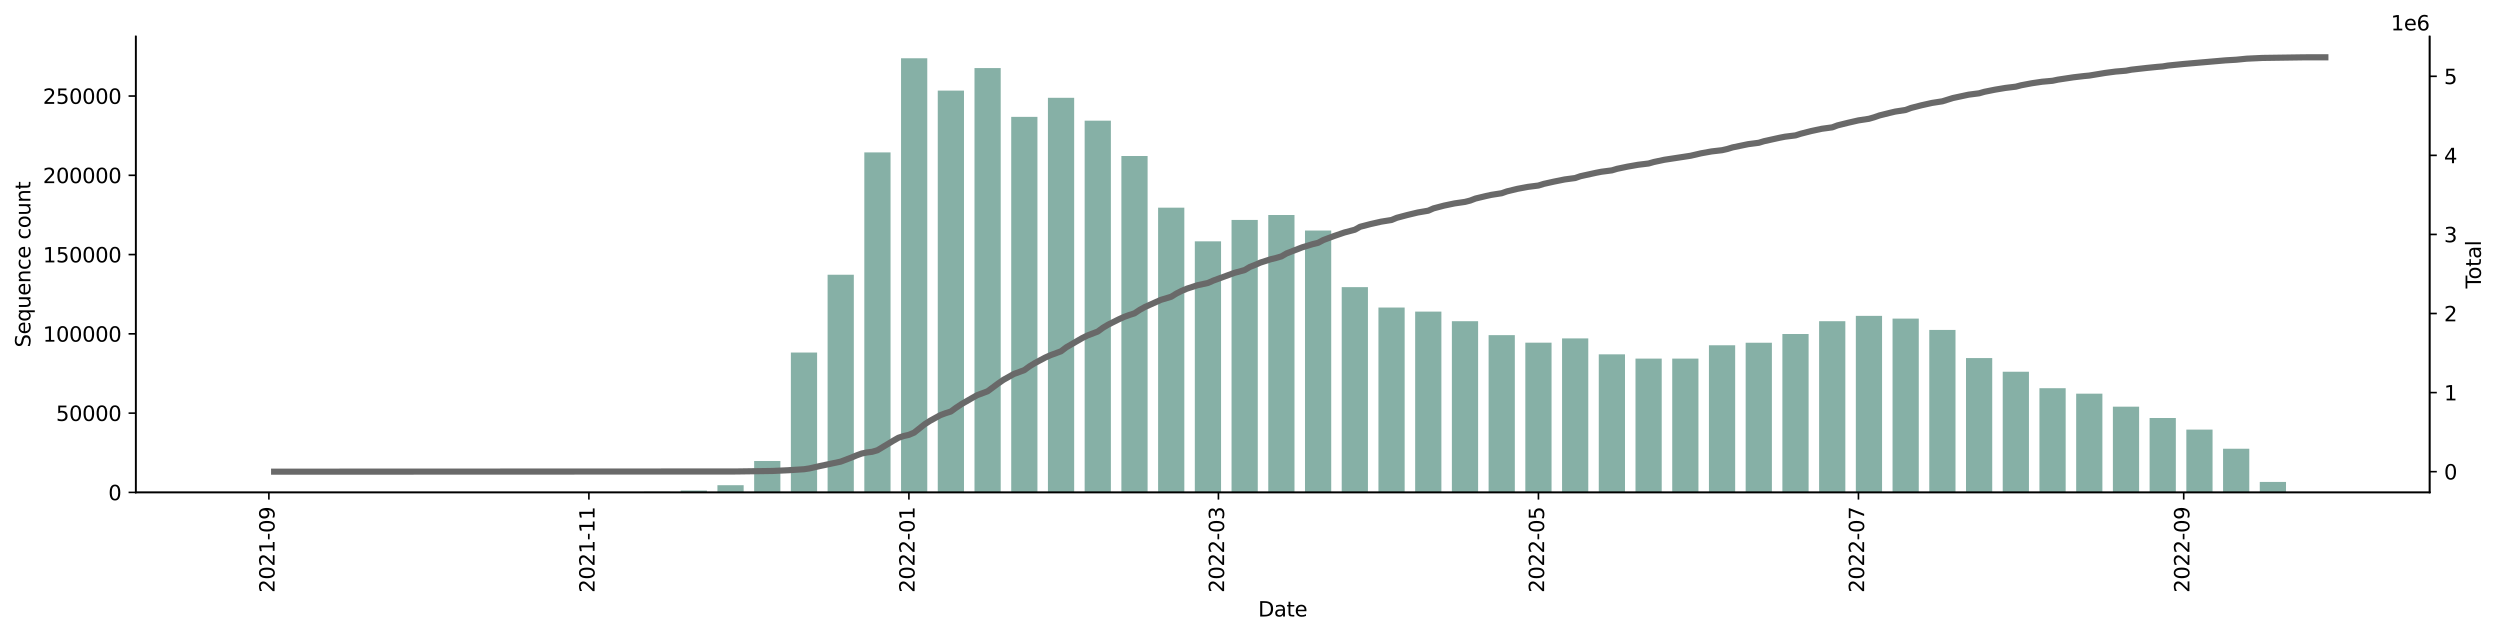 <?xml version="1.0" encoding="utf-8" standalone="no"?>
<!DOCTYPE svg PUBLIC "-//W3C//DTD SVG 1.1//EN"
  "http://www.w3.org/Graphics/SVG/1.1/DTD/svg11.dtd">
<svg xmlns:xlink="http://www.w3.org/1999/xlink" width="1216.294pt" height="309.219pt" viewBox="0 0 1216.294 309.219" xmlns="http://www.w3.org/2000/svg" version="1.1">
 <defs>
  <style type="text/css">*{stroke-linejoin: round; stroke-linecap: butt}</style>
 </defs>
 <g id="figure_1">
  <g id="patch_1">
   <path d="M 0 309.219 
L 1216.294 309.219 
L 1216.294 0 
L 0 0 
z
" style="fill: #ffffff"/>
  </g>
  <g id="axes_1">
   <g id="patch_2">
    <path d="M 66.053 239.558 
L 1182.053 239.558 
L 1182.053 17.798 
L 66.053 17.798 
z
" style="fill: #ffffff"/>
   </g>
   <g id="patch_3">
    <path d="M 116.78 239.558 
L 129.542 239.558 
L 129.542 239.558 
L 116.78 239.558 
z
" clip-path="url(#pa770d6dba9)" style="fill: #86b0a6"/>
   </g>
   <g id="patch_4">
    <path d="M 134.647 239.558 
L 147.408 239.558 
L 147.408 239.555 
L 134.647 239.555 
z
" clip-path="url(#pa770d6dba9)" style="fill: #86b0a6"/>
   </g>
   <g id="patch_5">
    <path d="M 152.513 239.558 
L 165.274 239.558 
L 165.274 239.555 
L 152.513 239.555 
z
" clip-path="url(#pa770d6dba9)" style="fill: #86b0a6"/>
   </g>
   <g id="patch_6">
    <path d="M 170.379 239.558 
L 183.141 239.558 
L 183.141 239.556 
L 170.379 239.556 
z
" clip-path="url(#pa770d6dba9)" style="fill: #86b0a6"/>
   </g>
   <g id="patch_7">
    <path d="M 188.245 239.558 
L 201.007 239.558 
L 201.007 239.541 
L 188.245 239.541 
z
" clip-path="url(#pa770d6dba9)" style="fill: #86b0a6"/>
   </g>
   <g id="patch_8">
    <path d="M 206.111 239.558 
L 218.873 239.558 
L 218.873 239.554 
L 206.111 239.554 
z
" clip-path="url(#pa770d6dba9)" style="fill: #86b0a6"/>
   </g>
   <g id="patch_9">
    <path d="M 223.978 239.558 
L 236.739 239.558 
L 236.739 239.548 
L 223.978 239.548 
z
" clip-path="url(#pa770d6dba9)" style="fill: #86b0a6"/>
   </g>
   <g id="patch_10">
    <path d="M 241.844 239.558 
L 254.605 239.558 
L 254.605 239.551 
L 241.844 239.551 
z
" clip-path="url(#pa770d6dba9)" style="fill: #86b0a6"/>
   </g>
   <g id="patch_11">
    <path d="M 259.71 239.558 
L 272.472 239.558 
L 272.472 239.545 
L 259.71 239.545 
z
" clip-path="url(#pa770d6dba9)" style="fill: #86b0a6"/>
   </g>
   <g id="patch_12">
    <path d="M 277.576 239.558 
L 290.338 239.558 
L 290.338 239.547 
L 277.576 239.547 
z
" clip-path="url(#pa770d6dba9)" style="fill: #86b0a6"/>
   </g>
   <g id="patch_13">
    <path d="M 295.442 239.558 
L 308.204 239.558 
L 308.204 239.525 
L 295.442 239.525 
z
" clip-path="url(#pa770d6dba9)" style="fill: #86b0a6"/>
   </g>
   <g id="patch_14">
    <path d="M 313.309 239.558 
L 326.07 239.558 
L 326.07 239.273 
L 313.309 239.273 
z
" clip-path="url(#pa770d6dba9)" style="fill: #86b0a6"/>
   </g>
   <g id="patch_15">
    <path d="M 331.175 239.558 
L 343.936 239.558 
L 343.936 238.669 
L 331.175 238.669 
z
" clip-path="url(#pa770d6dba9)" style="fill: #86b0a6"/>
   </g>
   <g id="patch_16">
    <path d="M 349.041 239.558 
L 361.803 239.558 
L 361.803 236.068 
L 349.041 236.068 
z
" clip-path="url(#pa770d6dba9)" style="fill: #86b0a6"/>
   </g>
   <g id="patch_17">
    <path d="M 366.907 239.558 
L 379.669 239.558 
L 379.669 224.297 
L 366.907 224.297 
z
" clip-path="url(#pa770d6dba9)" style="fill: #86b0a6"/>
   </g>
   <g id="patch_18">
    <path d="M 384.774 239.558 
L 397.535 239.558 
L 397.535 171.512 
L 384.774 171.512 
z
" clip-path="url(#pa770d6dba9)" style="fill: #86b0a6"/>
   </g>
   <g id="patch_19">
    <path d="M 402.64 239.558 
L 415.401 239.558 
L 415.401 133.675 
L 402.64 133.675 
z
" clip-path="url(#pa770d6dba9)" style="fill: #86b0a6"/>
   </g>
   <g id="patch_20">
    <path d="M 420.506 239.558 
L 433.268 239.558 
L 433.268 74.137 
L 420.506 74.137 
z
" clip-path="url(#pa770d6dba9)" style="fill: #86b0a6"/>
   </g>
   <g id="patch_21">
    <path d="M 438.372 239.558 
L 451.134 239.558 
L 451.134 28.358 
L 438.372 28.358 
z
" clip-path="url(#pa770d6dba9)" style="fill: #86b0a6"/>
   </g>
   <g id="patch_22">
    <path d="M 456.238 239.558 
L 469 239.558 
L 469 44.088 
L 456.238 44.088 
z
" clip-path="url(#pa770d6dba9)" style="fill: #86b0a6"/>
   </g>
   <g id="patch_23">
    <path d="M 474.105 239.558 
L 486.866 239.558 
L 486.866 33.105 
L 474.105 33.105 
z
" clip-path="url(#pa770d6dba9)" style="fill: #86b0a6"/>
   </g>
   <g id="patch_24">
    <path d="M 491.971 239.558 
L 504.732 239.558 
L 504.732 56.85 
L 491.971 56.85 
z
" clip-path="url(#pa770d6dba9)" style="fill: #86b0a6"/>
   </g>
   <g id="patch_25">
    <path d="M 509.837 239.558 
L 522.599 239.558 
L 522.599 47.575 
L 509.837 47.575 
z
" clip-path="url(#pa770d6dba9)" style="fill: #86b0a6"/>
   </g>
   <g id="patch_26">
    <path d="M 527.703 239.558 
L 540.465 239.558 
L 540.465 58.716 
L 527.703 58.716 
z
" clip-path="url(#pa770d6dba9)" style="fill: #86b0a6"/>
   </g>
   <g id="patch_27">
    <path d="M 545.569 239.558 
L 558.331 239.558 
L 558.331 75.908 
L 545.569 75.908 
z
" clip-path="url(#pa770d6dba9)" style="fill: #86b0a6"/>
   </g>
   <g id="patch_28">
    <path d="M 563.436 239.558 
L 576.197 239.558 
L 576.197 101.046 
L 563.436 101.046 
z
" clip-path="url(#pa770d6dba9)" style="fill: #86b0a6"/>
   </g>
   <g id="patch_29">
    <path d="M 581.302 239.558 
L 594.063 239.558 
L 594.063 117.424 
L 581.302 117.424 
z
" clip-path="url(#pa770d6dba9)" style="fill: #86b0a6"/>
   </g>
   <g id="patch_30">
    <path d="M 599.168 239.558 
L 611.93 239.558 
L 611.93 107.001 
L 599.168 107.001 
z
" clip-path="url(#pa770d6dba9)" style="fill: #86b0a6"/>
   </g>
   <g id="patch_31">
    <path d="M 617.034 239.558 
L 629.796 239.558 
L 629.796 104.603 
L 617.034 104.603 
z
" clip-path="url(#pa770d6dba9)" style="fill: #86b0a6"/>
   </g>
   <g id="patch_32">
    <path d="M 634.9 239.558 
L 647.662 239.558 
L 647.662 112.15 
L 634.9 112.15 
z
" clip-path="url(#pa770d6dba9)" style="fill: #86b0a6"/>
   </g>
   <g id="patch_33">
    <path d="M 652.767 239.558 
L 665.528 239.558 
L 665.528 139.682 
L 652.767 139.682 
z
" clip-path="url(#pa770d6dba9)" style="fill: #86b0a6"/>
   </g>
   <g id="patch_34">
    <path d="M 670.633 239.558 
L 683.394 239.558 
L 683.394 149.616 
L 670.633 149.616 
z
" clip-path="url(#pa770d6dba9)" style="fill: #86b0a6"/>
   </g>
   <g id="patch_35">
    <path d="M 688.499 239.558 
L 701.261 239.558 
L 701.261 151.596 
L 688.499 151.596 
z
" clip-path="url(#pa770d6dba9)" style="fill: #86b0a6"/>
   </g>
   <g id="patch_36">
    <path d="M 706.365 239.558 
L 719.127 239.558 
L 719.127 156.273 
L 706.365 156.273 
z
" clip-path="url(#pa770d6dba9)" style="fill: #86b0a6"/>
   </g>
   <g id="patch_37">
    <path d="M 724.232 239.558 
L 736.993 239.558 
L 736.993 163.041 
L 724.232 163.041 
z
" clip-path="url(#pa770d6dba9)" style="fill: #86b0a6"/>
   </g>
   <g id="patch_38">
    <path d="M 742.098 239.558 
L 754.859 239.558 
L 754.859 166.71 
L 742.098 166.71 
z
" clip-path="url(#pa770d6dba9)" style="fill: #86b0a6"/>
   </g>
   <g id="patch_39">
    <path d="M 759.964 239.558 
L 772.726 239.558 
L 772.726 164.63 
L 759.964 164.63 
z
" clip-path="url(#pa770d6dba9)" style="fill: #86b0a6"/>
   </g>
   <g id="patch_40">
    <path d="M 777.83 239.558 
L 790.592 239.558 
L 790.592 172.39 
L 777.83 172.39 
z
" clip-path="url(#pa770d6dba9)" style="fill: #86b0a6"/>
   </g>
   <g id="patch_41">
    <path d="M 795.696 239.558 
L 808.458 239.558 
L 808.458 174.453 
L 795.696 174.453 
z
" clip-path="url(#pa770d6dba9)" style="fill: #86b0a6"/>
   </g>
   <g id="patch_42">
    <path d="M 813.563 239.558 
L 826.324 239.558 
L 826.324 174.475 
L 813.563 174.475 
z
" clip-path="url(#pa770d6dba9)" style="fill: #86b0a6"/>
   </g>
   <g id="patch_43">
    <path d="M 831.429 239.558 
L 844.19 239.558 
L 844.19 167.978 
L 831.429 167.978 
z
" clip-path="url(#pa770d6dba9)" style="fill: #86b0a6"/>
   </g>
   <g id="patch_44">
    <path d="M 849.295 239.558 
L 862.057 239.558 
L 862.057 166.747 
L 849.295 166.747 
z
" clip-path="url(#pa770d6dba9)" style="fill: #86b0a6"/>
   </g>
   <g id="patch_45">
    <path d="M 867.161 239.558 
L 879.923 239.558 
L 879.923 162.499 
L 867.161 162.499 
z
" clip-path="url(#pa770d6dba9)" style="fill: #86b0a6"/>
   </g>
   <g id="patch_46">
    <path d="M 885.027 239.558 
L 897.789 239.558 
L 897.789 156.285 
L 885.027 156.285 
z
" clip-path="url(#pa770d6dba9)" style="fill: #86b0a6"/>
   </g>
   <g id="patch_47">
    <path d="M 902.894 239.558 
L 915.655 239.558 
L 915.655 153.662 
L 902.894 153.662 
z
" clip-path="url(#pa770d6dba9)" style="fill: #86b0a6"/>
   </g>
   <g id="patch_48">
    <path d="M 920.76 239.558 
L 933.521 239.558 
L 933.521 154.996 
L 920.76 154.996 
z
" clip-path="url(#pa770d6dba9)" style="fill: #86b0a6"/>
   </g>
   <g id="patch_49">
    <path d="M 938.626 239.558 
L 951.388 239.558 
L 951.388 160.516 
L 938.626 160.516 
z
" clip-path="url(#pa770d6dba9)" style="fill: #86b0a6"/>
   </g>
   <g id="patch_50">
    <path d="M 956.492 239.558 
L 969.254 239.558 
L 969.254 174.197 
L 956.492 174.197 
z
" clip-path="url(#pa770d6dba9)" style="fill: #86b0a6"/>
   </g>
   <g id="patch_51">
    <path d="M 974.358 239.558 
L 987.12 239.558 
L 987.12 180.867 
L 974.358 180.867 
z
" clip-path="url(#pa770d6dba9)" style="fill: #86b0a6"/>
   </g>
   <g id="patch_52">
    <path d="M 992.225 239.558 
L 1004.986 239.558 
L 1004.986 188.851 
L 992.225 188.851 
z
" clip-path="url(#pa770d6dba9)" style="fill: #86b0a6"/>
   </g>
   <g id="patch_53">
    <path d="M 1010.091 239.558 
L 1022.852 239.558 
L 1022.852 191.522 
L 1010.091 191.522 
z
" clip-path="url(#pa770d6dba9)" style="fill: #86b0a6"/>
   </g>
   <g id="patch_54">
    <path d="M 1027.957 239.558 
L 1040.719 239.558 
L 1040.719 197.846 
L 1027.957 197.846 
z
" clip-path="url(#pa770d6dba9)" style="fill: #86b0a6"/>
   </g>
   <g id="patch_55">
    <path d="M 1045.823 239.558 
L 1058.585 239.558 
L 1058.585 203.376 
L 1045.823 203.376 
z
" clip-path="url(#pa770d6dba9)" style="fill: #86b0a6"/>
   </g>
   <g id="patch_56">
    <path d="M 1063.689 239.558 
L 1076.451 239.558 
L 1076.451 209 
L 1063.689 209 
z
" clip-path="url(#pa770d6dba9)" style="fill: #86b0a6"/>
   </g>
   <g id="patch_57">
    <path d="M 1081.556 239.558 
L 1094.317 239.558 
L 1094.317 218.327 
L 1081.556 218.327 
z
" clip-path="url(#pa770d6dba9)" style="fill: #86b0a6"/>
   </g>
   <g id="patch_58">
    <path d="M 1099.422 239.558 
L 1112.183 239.558 
L 1112.183 234.471 
L 1099.422 234.471 
z
" clip-path="url(#pa770d6dba9)" style="fill: #86b0a6"/>
   </g>
   <g id="patch_59">
    <path d="M 1117.288 239.558 
L 1130.05 239.558 
L 1130.05 239.419 
L 1117.288 239.419 
z
" clip-path="url(#pa770d6dba9)" style="fill: #86b0a6"/>
   </g>
   <g id="matplotlib.axis_1">
    <g id="xtick_1">
     <g id="line2d_1">
      <defs>
       <path id="m1802aa2266" d="M 0 0 
L 0 3.5 
" style="stroke: #000000; stroke-width: 0.8"/>
      </defs>
      <g>
       <use xlink:href="#m1802aa2266" x="130.818" y="239.558" style="stroke: #000000; stroke-width: 0.8"/>
      </g>
     </g>
     <g id="text_1">
      <!-- 2021-09 -->
      <g transform="translate(133.578 288.341)rotate(-90)scale(0.1 -0.1)">
       <defs>
        <path id="DejaVuSans-32" d="M 1228 531 
L 3431 531 
L 3431 0 
L 469 0 
L 469 531 
Q 828 903 1448 1529 
Q 2069 2156 2228 2338 
Q 2531 2678 2651 2914 
Q 2772 3150 2772 3378 
Q 2772 3750 2511 3984 
Q 2250 4219 1831 4219 
Q 1534 4219 1204 4116 
Q 875 4013 500 3803 
L 500 4441 
Q 881 4594 1212 4672 
Q 1544 4750 1819 4750 
Q 2544 4750 2975 4387 
Q 3406 4025 3406 3419 
Q 3406 3131 3298 2873 
Q 3191 2616 2906 2266 
Q 2828 2175 2409 1742 
Q 1991 1309 1228 531 
z
" transform="scale(0.016)"/>
        <path id="DejaVuSans-30" d="M 2034 4250 
Q 1547 4250 1301 3770 
Q 1056 3291 1056 2328 
Q 1056 1369 1301 889 
Q 1547 409 2034 409 
Q 2525 409 2770 889 
Q 3016 1369 3016 2328 
Q 3016 3291 2770 3770 
Q 2525 4250 2034 4250 
z
M 2034 4750 
Q 2819 4750 3233 4129 
Q 3647 3509 3647 2328 
Q 3647 1150 3233 529 
Q 2819 -91 2034 -91 
Q 1250 -91 836 529 
Q 422 1150 422 2328 
Q 422 3509 836 4129 
Q 1250 4750 2034 4750 
z
" transform="scale(0.016)"/>
        <path id="DejaVuSans-31" d="M 794 531 
L 1825 531 
L 1825 4091 
L 703 3866 
L 703 4441 
L 1819 4666 
L 2450 4666 
L 2450 531 
L 3481 531 
L 3481 0 
L 794 0 
L 794 531 
z
" transform="scale(0.016)"/>
        <path id="DejaVuSans-2d" d="M 313 2009 
L 1997 2009 
L 1997 1497 
L 313 1497 
L 313 2009 
z
" transform="scale(0.016)"/>
        <path id="DejaVuSans-39" d="M 703 97 
L 703 672 
Q 941 559 1184 500 
Q 1428 441 1663 441 
Q 2288 441 2617 861 
Q 2947 1281 2994 2138 
Q 2813 1869 2534 1725 
Q 2256 1581 1919 1581 
Q 1219 1581 811 2004 
Q 403 2428 403 3163 
Q 403 3881 828 4315 
Q 1253 4750 1959 4750 
Q 2769 4750 3195 4129 
Q 3622 3509 3622 2328 
Q 3622 1225 3098 567 
Q 2575 -91 1691 -91 
Q 1453 -91 1209 -44 
Q 966 3 703 97 
z
M 1959 2075 
Q 2384 2075 2632 2365 
Q 2881 2656 2881 3163 
Q 2881 3666 2632 3958 
Q 2384 4250 1959 4250 
Q 1534 4250 1286 3958 
Q 1038 3666 1038 3163 
Q 1038 2656 1286 2365 
Q 1534 2075 1959 2075 
z
" transform="scale(0.016)"/>
       </defs>
       <use xlink:href="#DejaVuSans-32"/>
       <use xlink:href="#DejaVuSans-30" x="63.623"/>
       <use xlink:href="#DejaVuSans-32" x="127.246"/>
       <use xlink:href="#DejaVuSans-31" x="190.869"/>
       <use xlink:href="#DejaVuSans-2d" x="254.492"/>
       <use xlink:href="#DejaVuSans-30" x="290.576"/>
       <use xlink:href="#DejaVuSans-39" x="354.199"/>
      </g>
     </g>
    </g>
    <g id="xtick_2">
     <g id="line2d_2">
      <g>
       <use xlink:href="#m1802aa2266" x="286.509" y="239.558" style="stroke: #000000; stroke-width: 0.8"/>
      </g>
     </g>
     <g id="text_2">
      <!-- 2021-11 -->
      <g transform="translate(289.269 288.341)rotate(-90)scale(0.1 -0.1)">
       <use xlink:href="#DejaVuSans-32"/>
       <use xlink:href="#DejaVuSans-30" x="63.623"/>
       <use xlink:href="#DejaVuSans-32" x="127.246"/>
       <use xlink:href="#DejaVuSans-31" x="190.869"/>
       <use xlink:href="#DejaVuSans-2d" x="254.492"/>
       <use xlink:href="#DejaVuSans-31" x="290.576"/>
       <use xlink:href="#DejaVuSans-31" x="354.199"/>
      </g>
     </g>
    </g>
    <g id="xtick_3">
     <g id="line2d_3">
      <g>
       <use xlink:href="#m1802aa2266" x="442.201" y="239.558" style="stroke: #000000; stroke-width: 0.8"/>
      </g>
     </g>
     <g id="text_3">
      <!-- 2022-01 -->
      <g transform="translate(444.96 288.341)rotate(-90)scale(0.1 -0.1)">
       <use xlink:href="#DejaVuSans-32"/>
       <use xlink:href="#DejaVuSans-30" x="63.623"/>
       <use xlink:href="#DejaVuSans-32" x="127.246"/>
       <use xlink:href="#DejaVuSans-32" x="190.869"/>
       <use xlink:href="#DejaVuSans-2d" x="254.492"/>
       <use xlink:href="#DejaVuSans-30" x="290.576"/>
       <use xlink:href="#DejaVuSans-31" x="354.199"/>
      </g>
     </g>
    </g>
    <g id="xtick_4">
     <g id="line2d_4">
      <g>
       <use xlink:href="#m1802aa2266" x="592.787" y="239.558" style="stroke: #000000; stroke-width: 0.8"/>
      </g>
     </g>
     <g id="text_4">
      <!-- 2022-03 -->
      <g transform="translate(595.547 288.341)rotate(-90)scale(0.1 -0.1)">
       <defs>
        <path id="DejaVuSans-33" d="M 2597 2516 
Q 3050 2419 3304 2112 
Q 3559 1806 3559 1356 
Q 3559 666 3084 287 
Q 2609 -91 1734 -91 
Q 1441 -91 1130 -33 
Q 819 25 488 141 
L 488 750 
Q 750 597 1062 519 
Q 1375 441 1716 441 
Q 2309 441 2620 675 
Q 2931 909 2931 1356 
Q 2931 1769 2642 2001 
Q 2353 2234 1838 2234 
L 1294 2234 
L 1294 2753 
L 1863 2753 
Q 2328 2753 2575 2939 
Q 2822 3125 2822 3475 
Q 2822 3834 2567 4026 
Q 2313 4219 1838 4219 
Q 1578 4219 1281 4162 
Q 984 4106 628 3988 
L 628 4550 
Q 988 4650 1302 4700 
Q 1616 4750 1894 4750 
Q 2613 4750 3031 4423 
Q 3450 4097 3450 3541 
Q 3450 3153 3228 2886 
Q 3006 2619 2597 2516 
z
" transform="scale(0.016)"/>
       </defs>
       <use xlink:href="#DejaVuSans-32"/>
       <use xlink:href="#DejaVuSans-30" x="63.623"/>
       <use xlink:href="#DejaVuSans-32" x="127.246"/>
       <use xlink:href="#DejaVuSans-32" x="190.869"/>
       <use xlink:href="#DejaVuSans-2d" x="254.492"/>
       <use xlink:href="#DejaVuSans-30" x="290.576"/>
       <use xlink:href="#DejaVuSans-33" x="354.199"/>
      </g>
     </g>
    </g>
    <g id="xtick_5">
     <g id="line2d_5">
      <g>
       <use xlink:href="#m1802aa2266" x="748.479" y="239.558" style="stroke: #000000; stroke-width: 0.8"/>
      </g>
     </g>
     <g id="text_5">
      <!-- 2022-05 -->
      <g transform="translate(751.238 288.341)rotate(-90)scale(0.1 -0.1)">
       <defs>
        <path id="DejaVuSans-35" d="M 691 4666 
L 3169 4666 
L 3169 4134 
L 1269 4134 
L 1269 2991 
Q 1406 3038 1543 3061 
Q 1681 3084 1819 3084 
Q 2600 3084 3056 2656 
Q 3513 2228 3513 1497 
Q 3513 744 3044 326 
Q 2575 -91 1722 -91 
Q 1428 -91 1123 -41 
Q 819 9 494 109 
L 494 744 
Q 775 591 1075 516 
Q 1375 441 1709 441 
Q 2250 441 2565 725 
Q 2881 1009 2881 1497 
Q 2881 1984 2565 2268 
Q 2250 2553 1709 2553 
Q 1456 2553 1204 2497 
Q 953 2441 691 2322 
L 691 4666 
z
" transform="scale(0.016)"/>
       </defs>
       <use xlink:href="#DejaVuSans-32"/>
       <use xlink:href="#DejaVuSans-30" x="63.623"/>
       <use xlink:href="#DejaVuSans-32" x="127.246"/>
       <use xlink:href="#DejaVuSans-32" x="190.869"/>
       <use xlink:href="#DejaVuSans-2d" x="254.492"/>
       <use xlink:href="#DejaVuSans-30" x="290.576"/>
       <use xlink:href="#DejaVuSans-35" x="354.199"/>
      </g>
     </g>
    </g>
    <g id="xtick_6">
     <g id="line2d_6">
      <g>
       <use xlink:href="#m1802aa2266" x="904.17" y="239.558" style="stroke: #000000; stroke-width: 0.8"/>
      </g>
     </g>
     <g id="text_6">
      <!-- 2022-07 -->
      <g transform="translate(906.929 288.341)rotate(-90)scale(0.1 -0.1)">
       <defs>
        <path id="DejaVuSans-37" d="M 525 4666 
L 3525 4666 
L 3525 4397 
L 1831 0 
L 1172 0 
L 2766 4134 
L 525 4134 
L 525 4666 
z
" transform="scale(0.016)"/>
       </defs>
       <use xlink:href="#DejaVuSans-32"/>
       <use xlink:href="#DejaVuSans-30" x="63.623"/>
       <use xlink:href="#DejaVuSans-32" x="127.246"/>
       <use xlink:href="#DejaVuSans-32" x="190.869"/>
       <use xlink:href="#DejaVuSans-2d" x="254.492"/>
       <use xlink:href="#DejaVuSans-30" x="290.576"/>
       <use xlink:href="#DejaVuSans-37" x="354.199"/>
      </g>
     </g>
    </g>
    <g id="xtick_7">
     <g id="line2d_7">
      <g>
       <use xlink:href="#m1802aa2266" x="1062.413" y="239.558" style="stroke: #000000; stroke-width: 0.8"/>
      </g>
     </g>
     <g id="text_7">
      <!-- 2022-09 -->
      <g transform="translate(1065.173 288.341)rotate(-90)scale(0.1 -0.1)">
       <use xlink:href="#DejaVuSans-32"/>
       <use xlink:href="#DejaVuSans-30" x="63.623"/>
       <use xlink:href="#DejaVuSans-32" x="127.246"/>
       <use xlink:href="#DejaVuSans-32" x="190.869"/>
       <use xlink:href="#DejaVuSans-2d" x="254.492"/>
       <use xlink:href="#DejaVuSans-30" x="290.576"/>
       <use xlink:href="#DejaVuSans-39" x="354.199"/>
      </g>
     </g>
    </g>
    <g id="text_8">
     <!-- Date -->
     <g transform="translate(612.102 299.94)scale(0.1 -0.1)">
      <defs>
       <path id="DejaVuSans-44" d="M 1259 4147 
L 1259 519 
L 2022 519 
Q 2988 519 3436 956 
Q 3884 1394 3884 2338 
Q 3884 3275 3436 3711 
Q 2988 4147 2022 4147 
L 1259 4147 
z
M 628 4666 
L 1925 4666 
Q 3281 4666 3915 4102 
Q 4550 3538 4550 2338 
Q 4550 1131 3912 565 
Q 3275 0 1925 0 
L 628 0 
L 628 4666 
z
" transform="scale(0.016)"/>
       <path id="DejaVuSans-61" d="M 2194 1759 
Q 1497 1759 1228 1600 
Q 959 1441 959 1056 
Q 959 750 1161 570 
Q 1363 391 1709 391 
Q 2188 391 2477 730 
Q 2766 1069 2766 1631 
L 2766 1759 
L 2194 1759 
z
M 3341 1997 
L 3341 0 
L 2766 0 
L 2766 531 
Q 2569 213 2275 61 
Q 1981 -91 1556 -91 
Q 1019 -91 701 211 
Q 384 513 384 1019 
Q 384 1609 779 1909 
Q 1175 2209 1959 2209 
L 2766 2209 
L 2766 2266 
Q 2766 2663 2505 2880 
Q 2244 3097 1772 3097 
Q 1472 3097 1187 3025 
Q 903 2953 641 2809 
L 641 3341 
Q 956 3463 1253 3523 
Q 1550 3584 1831 3584 
Q 2591 3584 2966 3190 
Q 3341 2797 3341 1997 
z
" transform="scale(0.016)"/>
       <path id="DejaVuSans-74" d="M 1172 4494 
L 1172 3500 
L 2356 3500 
L 2356 3053 
L 1172 3053 
L 1172 1153 
Q 1172 725 1289 603 
Q 1406 481 1766 481 
L 2356 481 
L 2356 0 
L 1766 0 
Q 1100 0 847 248 
Q 594 497 594 1153 
L 594 3053 
L 172 3053 
L 172 3500 
L 594 3500 
L 594 4494 
L 1172 4494 
z
" transform="scale(0.016)"/>
       <path id="DejaVuSans-65" d="M 3597 1894 
L 3597 1613 
L 953 1613 
Q 991 1019 1311 708 
Q 1631 397 2203 397 
Q 2534 397 2845 478 
Q 3156 559 3463 722 
L 3463 178 
Q 3153 47 2828 -22 
Q 2503 -91 2169 -91 
Q 1331 -91 842 396 
Q 353 884 353 1716 
Q 353 2575 817 3079 
Q 1281 3584 2069 3584 
Q 2775 3584 3186 3129 
Q 3597 2675 3597 1894 
z
M 3022 2063 
Q 3016 2534 2758 2815 
Q 2500 3097 2075 3097 
Q 1594 3097 1305 2825 
Q 1016 2553 972 2059 
L 3022 2063 
z
" transform="scale(0.016)"/>
      </defs>
      <use xlink:href="#DejaVuSans-44"/>
      <use xlink:href="#DejaVuSans-61" x="77.002"/>
      <use xlink:href="#DejaVuSans-74" x="138.281"/>
      <use xlink:href="#DejaVuSans-65" x="177.49"/>
     </g>
    </g>
   </g>
   <g id="matplotlib.axis_2">
    <g id="ytick_1">
     <g id="line2d_8">
      <defs>
       <path id="mcb2dc99267" d="M 0 0 
L -3.5 0 
" style="stroke: #000000; stroke-width: 0.8"/>
      </defs>
      <g>
       <use xlink:href="#mcb2dc99267" x="66.053" y="239.558" style="stroke: #000000; stroke-width: 0.8"/>
      </g>
     </g>
     <g id="text_9">
      <!-- 0 -->
      <g transform="translate(52.691 243.358)scale(0.1 -0.1)">
       <use xlink:href="#DejaVuSans-30"/>
      </g>
     </g>
    </g>
    <g id="ytick_2">
     <g id="line2d_9">
      <g>
       <use xlink:href="#mcb2dc99267" x="66.053" y="200.991" style="stroke: #000000; stroke-width: 0.8"/>
      </g>
     </g>
     <g id="text_10">
      <!-- 50000 -->
      <g transform="translate(27.241 204.79)scale(0.1 -0.1)">
       <use xlink:href="#DejaVuSans-35"/>
       <use xlink:href="#DejaVuSans-30" x="63.623"/>
       <use xlink:href="#DejaVuSans-30" x="127.246"/>
       <use xlink:href="#DejaVuSans-30" x="190.869"/>
       <use xlink:href="#DejaVuSans-30" x="254.492"/>
      </g>
     </g>
    </g>
    <g id="ytick_3">
     <g id="line2d_10">
      <g>
       <use xlink:href="#mcb2dc99267" x="66.053" y="162.424" style="stroke: #000000; stroke-width: 0.8"/>
      </g>
     </g>
     <g id="text_11">
      <!-- 100000 -->
      <g transform="translate(20.878 166.223)scale(0.1 -0.1)">
       <use xlink:href="#DejaVuSans-31"/>
       <use xlink:href="#DejaVuSans-30" x="63.623"/>
       <use xlink:href="#DejaVuSans-30" x="127.246"/>
       <use xlink:href="#DejaVuSans-30" x="190.869"/>
       <use xlink:href="#DejaVuSans-30" x="254.492"/>
       <use xlink:href="#DejaVuSans-30" x="318.115"/>
      </g>
     </g>
    </g>
    <g id="ytick_4">
     <g id="line2d_11">
      <g>
       <use xlink:href="#mcb2dc99267" x="66.053" y="123.857" style="stroke: #000000; stroke-width: 0.8"/>
      </g>
     </g>
     <g id="text_12">
      <!-- 150000 -->
      <g transform="translate(20.878 127.656)scale(0.1 -0.1)">
       <use xlink:href="#DejaVuSans-31"/>
       <use xlink:href="#DejaVuSans-35" x="63.623"/>
       <use xlink:href="#DejaVuSans-30" x="127.246"/>
       <use xlink:href="#DejaVuSans-30" x="190.869"/>
       <use xlink:href="#DejaVuSans-30" x="254.492"/>
       <use xlink:href="#DejaVuSans-30" x="318.115"/>
      </g>
     </g>
    </g>
    <g id="ytick_5">
     <g id="line2d_12">
      <g>
       <use xlink:href="#mcb2dc99267" x="66.053" y="85.289" style="stroke: #000000; stroke-width: 0.8"/>
      </g>
     </g>
     <g id="text_13">
      <!-- 200000 -->
      <g transform="translate(20.878 89.088)scale(0.1 -0.1)">
       <use xlink:href="#DejaVuSans-32"/>
       <use xlink:href="#DejaVuSans-30" x="63.623"/>
       <use xlink:href="#DejaVuSans-30" x="127.246"/>
       <use xlink:href="#DejaVuSans-30" x="190.869"/>
       <use xlink:href="#DejaVuSans-30" x="254.492"/>
       <use xlink:href="#DejaVuSans-30" x="318.115"/>
      </g>
     </g>
    </g>
    <g id="ytick_6">
     <g id="line2d_13">
      <g>
       <use xlink:href="#mcb2dc99267" x="66.053" y="46.722" style="stroke: #000000; stroke-width: 0.8"/>
      </g>
     </g>
     <g id="text_14">
      <!-- 250000 -->
      <g transform="translate(20.878 50.521)scale(0.1 -0.1)">
       <use xlink:href="#DejaVuSans-32"/>
       <use xlink:href="#DejaVuSans-35" x="63.623"/>
       <use xlink:href="#DejaVuSans-30" x="127.246"/>
       <use xlink:href="#DejaVuSans-30" x="190.869"/>
       <use xlink:href="#DejaVuSans-30" x="254.492"/>
       <use xlink:href="#DejaVuSans-30" x="318.115"/>
      </g>
     </g>
    </g>
    <g id="text_15">
     <!-- Sequence count -->
     <g transform="translate(14.798 169.039)rotate(-90)scale(0.1 -0.1)">
      <defs>
       <path id="DejaVuSans-53" d="M 3425 4513 
L 3425 3897 
Q 3066 4069 2747 4153 
Q 2428 4238 2131 4238 
Q 1616 4238 1336 4038 
Q 1056 3838 1056 3469 
Q 1056 3159 1242 3001 
Q 1428 2844 1947 2747 
L 2328 2669 
Q 3034 2534 3370 2195 
Q 3706 1856 3706 1288 
Q 3706 609 3251 259 
Q 2797 -91 1919 -91 
Q 1588 -91 1214 -16 
Q 841 59 441 206 
L 441 856 
Q 825 641 1194 531 
Q 1563 422 1919 422 
Q 2459 422 2753 634 
Q 3047 847 3047 1241 
Q 3047 1584 2836 1778 
Q 2625 1972 2144 2069 
L 1759 2144 
Q 1053 2284 737 2584 
Q 422 2884 422 3419 
Q 422 4038 858 4394 
Q 1294 4750 2059 4750 
Q 2388 4750 2728 4690 
Q 3069 4631 3425 4513 
z
" transform="scale(0.016)"/>
       <path id="DejaVuSans-71" d="M 947 1747 
Q 947 1113 1208 752 
Q 1469 391 1925 391 
Q 2381 391 2643 752 
Q 2906 1113 2906 1747 
Q 2906 2381 2643 2742 
Q 2381 3103 1925 3103 
Q 1469 3103 1208 2742 
Q 947 2381 947 1747 
z
M 2906 525 
Q 2725 213 2448 61 
Q 2172 -91 1784 -91 
Q 1150 -91 751 415 
Q 353 922 353 1747 
Q 353 2572 751 3078 
Q 1150 3584 1784 3584 
Q 2172 3584 2448 3432 
Q 2725 3281 2906 2969 
L 2906 3500 
L 3481 3500 
L 3481 -1331 
L 2906 -1331 
L 2906 525 
z
" transform="scale(0.016)"/>
       <path id="DejaVuSans-75" d="M 544 1381 
L 544 3500 
L 1119 3500 
L 1119 1403 
Q 1119 906 1312 657 
Q 1506 409 1894 409 
Q 2359 409 2629 706 
Q 2900 1003 2900 1516 
L 2900 3500 
L 3475 3500 
L 3475 0 
L 2900 0 
L 2900 538 
Q 2691 219 2414 64 
Q 2138 -91 1772 -91 
Q 1169 -91 856 284 
Q 544 659 544 1381 
z
M 1991 3584 
L 1991 3584 
z
" transform="scale(0.016)"/>
       <path id="DejaVuSans-6e" d="M 3513 2113 
L 3513 0 
L 2938 0 
L 2938 2094 
Q 2938 2591 2744 2837 
Q 2550 3084 2163 3084 
Q 1697 3084 1428 2787 
Q 1159 2491 1159 1978 
L 1159 0 
L 581 0 
L 581 3500 
L 1159 3500 
L 1159 2956 
Q 1366 3272 1645 3428 
Q 1925 3584 2291 3584 
Q 2894 3584 3203 3211 
Q 3513 2838 3513 2113 
z
" transform="scale(0.016)"/>
       <path id="DejaVuSans-63" d="M 3122 3366 
L 3122 2828 
Q 2878 2963 2633 3030 
Q 2388 3097 2138 3097 
Q 1578 3097 1268 2742 
Q 959 2388 959 1747 
Q 959 1106 1268 751 
Q 1578 397 2138 397 
Q 2388 397 2633 464 
Q 2878 531 3122 666 
L 3122 134 
Q 2881 22 2623 -34 
Q 2366 -91 2075 -91 
Q 1284 -91 818 406 
Q 353 903 353 1747 
Q 353 2603 823 3093 
Q 1294 3584 2113 3584 
Q 2378 3584 2631 3529 
Q 2884 3475 3122 3366 
z
" transform="scale(0.016)"/>
       <path id="DejaVuSans-20" transform="scale(0.016)"/>
       <path id="DejaVuSans-6f" d="M 1959 3097 
Q 1497 3097 1228 2736 
Q 959 2375 959 1747 
Q 959 1119 1226 758 
Q 1494 397 1959 397 
Q 2419 397 2687 759 
Q 2956 1122 2956 1747 
Q 2956 2369 2687 2733 
Q 2419 3097 1959 3097 
z
M 1959 3584 
Q 2709 3584 3137 3096 
Q 3566 2609 3566 1747 
Q 3566 888 3137 398 
Q 2709 -91 1959 -91 
Q 1206 -91 779 398 
Q 353 888 353 1747 
Q 353 2609 779 3096 
Q 1206 3584 1959 3584 
z
" transform="scale(0.016)"/>
      </defs>
      <use xlink:href="#DejaVuSans-53"/>
      <use xlink:href="#DejaVuSans-65" x="63.477"/>
      <use xlink:href="#DejaVuSans-71" x="125"/>
      <use xlink:href="#DejaVuSans-75" x="188.477"/>
      <use xlink:href="#DejaVuSans-65" x="251.855"/>
      <use xlink:href="#DejaVuSans-6e" x="313.379"/>
      <use xlink:href="#DejaVuSans-63" x="376.758"/>
      <use xlink:href="#DejaVuSans-65" x="431.738"/>
      <use xlink:href="#DejaVuSans-20" x="493.262"/>
      <use xlink:href="#DejaVuSans-63" x="525.049"/>
      <use xlink:href="#DejaVuSans-6f" x="580.029"/>
      <use xlink:href="#DejaVuSans-75" x="641.211"/>
      <use xlink:href="#DejaVuSans-6e" x="704.59"/>
      <use xlink:href="#DejaVuSans-74" x="767.969"/>
     </g>
    </g>
   </g>
   <g id="patch_60">
    <path d="M 66.053 239.558 
L 66.053 17.798 
" style="fill: none; stroke: #000000; stroke-width: 0.8; stroke-linejoin: miter; stroke-linecap: square"/>
   </g>
   <g id="patch_61">
    <path d="M 1182.053 239.558 
L 1182.053 17.798 
" style="fill: none; stroke: #000000; stroke-width: 0.8; stroke-linejoin: miter; stroke-linecap: square"/>
   </g>
   <g id="patch_62">
    <path d="M 66.053 239.558 
L 1182.053 239.558 
" style="fill: none; stroke: #000000; stroke-width: 0.8; stroke-linejoin: miter; stroke-linecap: square"/>
   </g>
  </g>
  <g id="axes_2">
   <g id="matplotlib.axis_3">
    <g id="ytick_7">
     <g id="line2d_14">
      <defs>
       <path id="m02d7054f47" d="M 0 0 
L 3.5 0 
" style="stroke: #000000; stroke-width: 0.8"/>
      </defs>
      <g>
       <use xlink:href="#m02d7054f47" x="1182.053" y="229.478" style="stroke: #000000; stroke-width: 0.8"/>
      </g>
     </g>
     <g id="text_16">
      <!-- 0 -->
      <g transform="translate(1189.053 233.278)scale(0.1 -0.1)">
       <use xlink:href="#DejaVuSans-30"/>
      </g>
     </g>
    </g>
    <g id="ytick_8">
     <g id="line2d_15">
      <g>
       <use xlink:href="#m02d7054f47" x="1182.053" y="191.006" style="stroke: #000000; stroke-width: 0.8"/>
      </g>
     </g>
     <g id="text_17">
      <!-- 1 -->
      <g transform="translate(1189.053 194.805)scale(0.1 -0.1)">
       <use xlink:href="#DejaVuSans-31"/>
      </g>
     </g>
    </g>
    <g id="ytick_9">
     <g id="line2d_16">
      <g>
       <use xlink:href="#m02d7054f47" x="1182.053" y="152.533" style="stroke: #000000; stroke-width: 0.8"/>
      </g>
     </g>
     <g id="text_18">
      <!-- 2 -->
      <g transform="translate(1189.053 156.332)scale(0.1 -0.1)">
       <use xlink:href="#DejaVuSans-32"/>
      </g>
     </g>
    </g>
    <g id="ytick_10">
     <g id="line2d_17">
      <g>
       <use xlink:href="#m02d7054f47" x="1182.053" y="114.06" style="stroke: #000000; stroke-width: 0.8"/>
      </g>
     </g>
     <g id="text_19">
      <!-- 3 -->
      <g transform="translate(1189.053 117.86)scale(0.1 -0.1)">
       <use xlink:href="#DejaVuSans-33"/>
      </g>
     </g>
    </g>
    <g id="ytick_11">
     <g id="line2d_18">
      <g>
       <use xlink:href="#m02d7054f47" x="1182.053" y="75.588" style="stroke: #000000; stroke-width: 0.8"/>
      </g>
     </g>
     <g id="text_20">
      <!-- 4 -->
      <g transform="translate(1189.053 79.387)scale(0.1 -0.1)">
       <defs>
        <path id="DejaVuSans-34" d="M 2419 4116 
L 825 1625 
L 2419 1625 
L 2419 4116 
z
M 2253 4666 
L 3047 4666 
L 3047 1625 
L 3713 1625 
L 3713 1100 
L 3047 1100 
L 3047 0 
L 2419 0 
L 2419 1100 
L 313 1100 
L 313 1709 
L 2253 4666 
z
" transform="scale(0.016)"/>
       </defs>
       <use xlink:href="#DejaVuSans-34"/>
      </g>
     </g>
    </g>
    <g id="ytick_12">
     <g id="line2d_19">
      <g>
       <use xlink:href="#m02d7054f47" x="1182.053" y="37.115" style="stroke: #000000; stroke-width: 0.8"/>
      </g>
     </g>
     <g id="text_21">
      <!-- 5 -->
      <g transform="translate(1189.053 40.914)scale(0.1 -0.1)">
       <use xlink:href="#DejaVuSans-35"/>
      </g>
     </g>
    </g>
    <g id="text_22">
     <!-- Total -->
     <g transform="translate(1207.014 140.355)rotate(-90)scale(0.1 -0.1)">
      <defs>
       <path id="DejaVuSans-54" d="M -19 4666 
L 3928 4666 
L 3928 4134 
L 2272 4134 
L 2272 0 
L 1638 0 
L 1638 4134 
L -19 4134 
L -19 4666 
z
" transform="scale(0.016)"/>
       <path id="DejaVuSans-6c" d="M 603 4863 
L 1178 4863 
L 1178 0 
L 603 0 
L 603 4863 
z
" transform="scale(0.016)"/>
      </defs>
      <use xlink:href="#DejaVuSans-54"/>
      <use xlink:href="#DejaVuSans-6f" x="44.084"/>
      <use xlink:href="#DejaVuSans-74" x="105.266"/>
      <use xlink:href="#DejaVuSans-61" x="144.475"/>
      <use xlink:href="#DejaVuSans-6c" x="205.754"/>
     </g>
    </g>
    <g id="text_23">
     <!-- 1e6 -->
     <g transform="translate(1163.175 14.798)scale(0.1 -0.1)">
      <defs>
       <path id="DejaVuSans-36" d="M 2113 2584 
Q 1688 2584 1439 2293 
Q 1191 2003 1191 1497 
Q 1191 994 1439 701 
Q 1688 409 2113 409 
Q 2538 409 2786 701 
Q 3034 994 3034 1497 
Q 3034 2003 2786 2293 
Q 2538 2584 2113 2584 
z
M 3366 4563 
L 3366 3988 
Q 3128 4100 2886 4159 
Q 2644 4219 2406 4219 
Q 1781 4219 1451 3797 
Q 1122 3375 1075 2522 
Q 1259 2794 1537 2939 
Q 1816 3084 2150 3084 
Q 2853 3084 3261 2657 
Q 3669 2231 3669 1497 
Q 3669 778 3244 343 
Q 2819 -91 2113 -91 
Q 1303 -91 875 529 
Q 447 1150 447 2328 
Q 447 3434 972 4092 
Q 1497 4750 2381 4750 
Q 2619 4750 2861 4703 
Q 3103 4656 3366 4563 
z
" transform="scale(0.016)"/>
      </defs>
      <use xlink:href="#DejaVuSans-31"/>
      <use xlink:href="#DejaVuSans-65" x="63.623"/>
      <use xlink:href="#DejaVuSans-36" x="125.146"/>
     </g>
    </g>
   </g>
   <g id="line2d_20">
    <path d="M 133.37 229.478 
L 357.974 229.386 
L 375.84 229.132 
L 383.497 228.78 
L 391.154 228.289 
L 393.707 227.912 
L 398.811 226.752 
L 409.021 224.588 
L 414.125 222.649 
L 416.677 221.584 
L 419.23 220.65 
L 421.782 220.125 
L 424.334 219.804 
L 426.887 219.063 
L 434.544 214.448 
L 437.096 212.985 
L 439.648 212.139 
L 442.201 211.553 
L 444.753 210.468 
L 449.858 206.409 
L 452.41 204.772 
L 457.515 201.961 
L 460.067 201.019 
L 462.619 200.208 
L 465.171 198.351 
L 467.724 196.651 
L 472.828 193.706 
L 475.381 192.272 
L 480.485 190.375 
L 485.59 186.592 
L 488.142 184.817 
L 493.247 181.952 
L 498.352 180.068 
L 500.904 178.207 
L 503.456 176.653 
L 508.561 173.935 
L 511.113 172.793 
L 516.218 170.906 
L 518.77 168.966 
L 526.427 164.531 
L 528.979 163.259 
L 534.084 161.302 
L 536.636 159.438 
L 539.189 157.919 
L 544.293 155.361 
L 546.846 154.206 
L 549.398 153.264 
L 551.95 152.451 
L 554.503 150.744 
L 557.055 149.345 
L 564.712 145.911 
L 569.816 144.373 
L 572.369 142.786 
L 574.921 141.509 
L 577.473 140.441 
L 582.578 138.773 
L 587.683 137.665 
L 590.235 136.534 
L 600.444 132.789 
L 605.549 131.385 
L 608.101 129.858 
L 610.653 128.87 
L 613.206 127.75 
L 618.31 126.109 
L 620.863 125.489 
L 623.415 124.753 
L 625.967 123.267 
L 633.624 120.303 
L 638.729 118.758 
L 641.281 118.134 
L 643.834 116.782 
L 648.938 114.87 
L 654.043 113.12 
L 659.147 111.768 
L 661.7 110.339 
L 666.804 109.009 
L 671.909 107.845 
L 677.014 107.024 
L 679.566 105.963 
L 684.671 104.608 
L 689.775 103.381 
L 694.88 102.505 
L 697.432 101.379 
L 702.537 100.039 
L 707.641 98.965 
L 712.746 98.222 
L 715.298 97.574 
L 717.851 96.595 
L 722.955 95.37 
L 725.508 94.807 
L 730.612 94.009 
L 733.165 93.108 
L 738.269 91.87 
L 743.374 90.914 
L 748.479 90.265 
L 751.031 89.468 
L 756.135 88.334 
L 761.24 87.304 
L 766.345 86.616 
L 768.897 85.73 
L 776.554 84.053 
L 779.106 83.557 
L 784.211 82.888 
L 786.763 82.124 
L 791.868 81.062 
L 796.973 80.166 
L 802.077 79.541 
L 804.629 78.816 
L 809.734 77.73 
L 822.496 75.778 
L 827.6 74.59 
L 832.705 73.67 
L 837.81 73.074 
L 840.362 72.491 
L 842.914 71.715 
L 850.571 70.127 
L 855.676 69.467 
L 858.228 68.692 
L 865.885 67.004 
L 868.437 66.509 
L 873.542 65.87 
L 876.094 65.058 
L 881.199 63.752 
L 886.304 62.658 
L 891.408 61.961 
L 893.961 61.009 
L 899.065 59.742 
L 904.17 58.571 
L 909.274 57.794 
L 911.827 57.057 
L 914.379 56.168 
L 919.484 54.895 
L 922.036 54.291 
L 927.141 53.495 
L 929.693 52.539 
L 934.798 51.226 
L 939.902 50.085 
L 945.007 49.286 
L 950.111 47.696 
L 957.768 46.055 
L 962.873 45.395 
L 965.425 44.667 
L 970.53 43.639 
L 975.635 42.784 
L 980.739 42.164 
L 983.292 41.49 
L 988.396 40.521 
L 993.501 39.765 
L 998.605 39.301 
L 1001.158 38.76 
L 1008.815 37.601 
L 1013.919 37.003 
L 1016.472 36.765 
L 1024.129 35.495 
L 1029.233 34.821 
L 1034.338 34.388 
L 1036.89 33.905 
L 1044.547 33.04 
L 1049.652 32.527 
L 1052.204 32.321 
L 1054.756 31.895 
L 1062.413 31.123 
L 1082.832 29.357 
L 1087.936 29.059 
L 1093.041 28.548 
L 1100.698 28.19 
L 1121.117 27.885 
L 1131.326 27.878 
L 1131.326 27.878 
" clip-path="url(#pa770d6dba9)" style="fill: none; stroke: #696969; stroke-width: 3; stroke-linecap: square"/>
   </g>
   <g id="patch_63">
    <path d="M 66.053 239.558 
L 66.053 17.798 
" style="fill: none; stroke: #000000; stroke-width: 0.8; stroke-linejoin: miter; stroke-linecap: square"/>
   </g>
   <g id="patch_64">
    <path d="M 1182.053 239.558 
L 1182.053 17.798 
" style="fill: none; stroke: #000000; stroke-width: 0.8; stroke-linejoin: miter; stroke-linecap: square"/>
   </g>
   <g id="patch_65">
    <path d="M 66.053 239.558 
L 1182.053 239.558 
" style="fill: none; stroke: #000000; stroke-width: 0.8; stroke-linejoin: miter; stroke-linecap: square"/>
   </g>
  </g>
 </g>
 <defs>
  <clipPath id="pa770d6dba9">
   <rect x="66.053" y="17.798" width="1116" height="221.76"/>
  </clipPath>
 </defs>
</svg>
